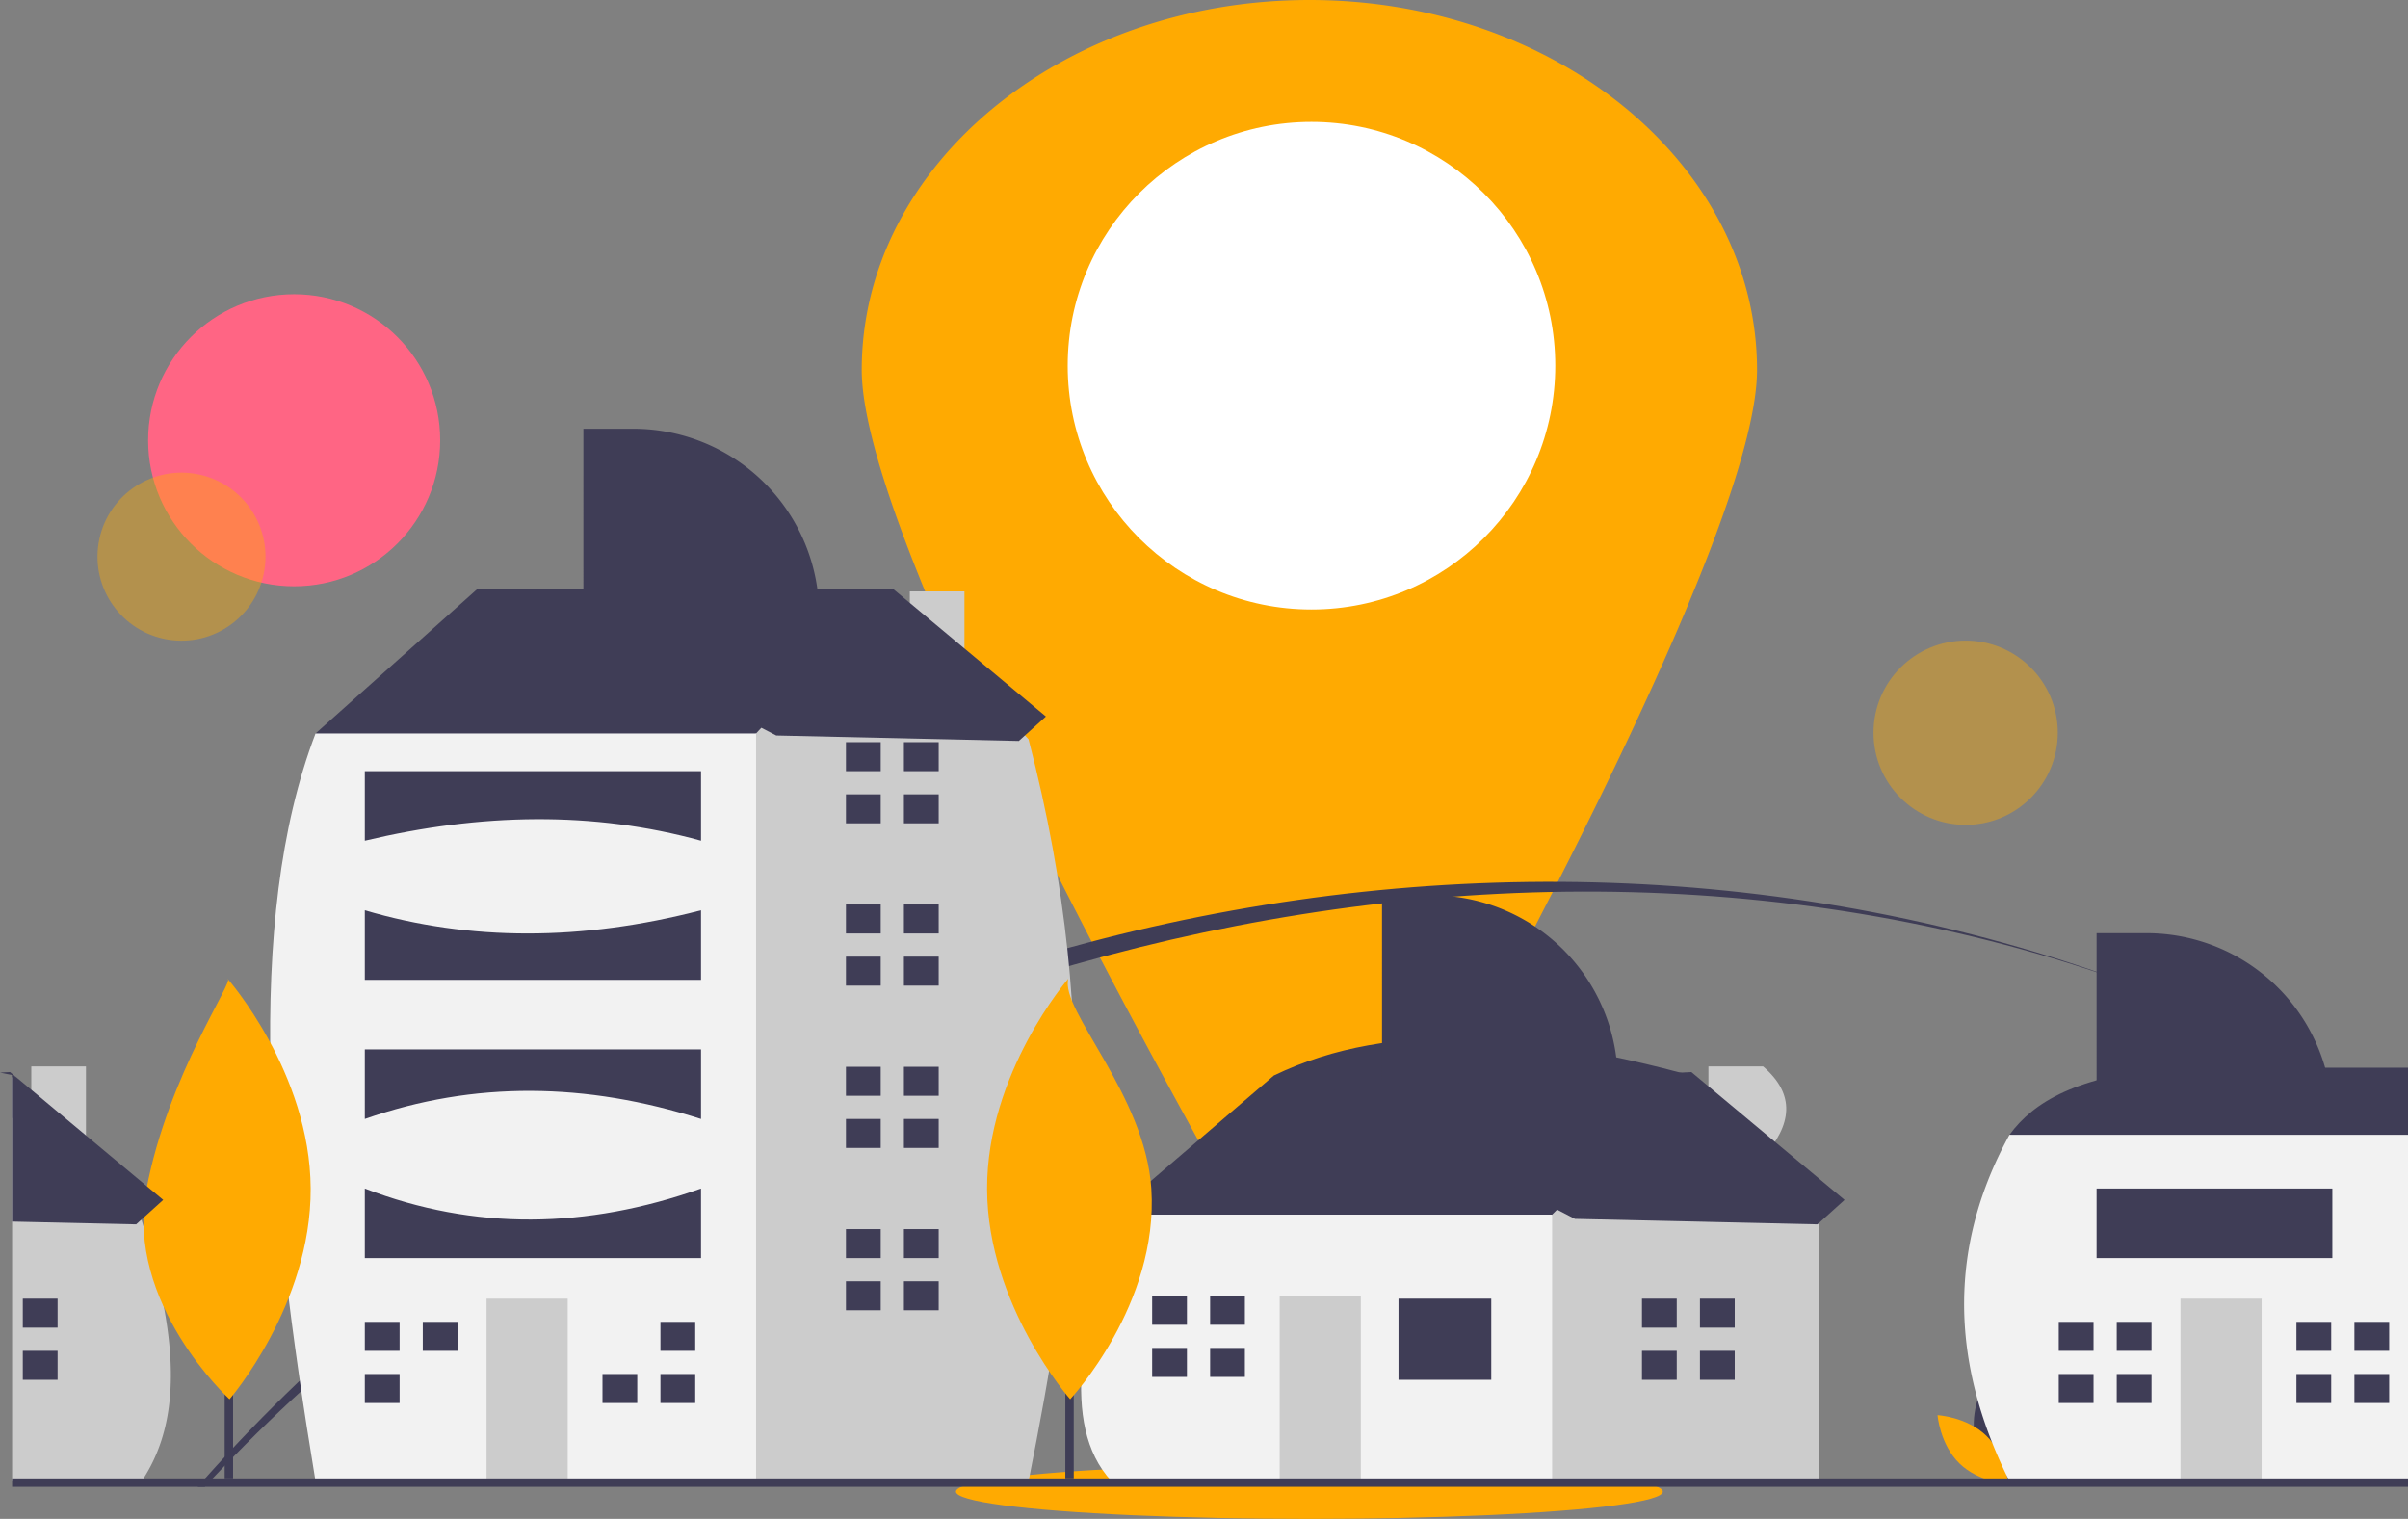 <svg xmlns="http://www.w3.org/2000/svg" width="572.88" height="361.347" viewBox="0 0 572.88 361.347"
     xmlns:xlink="http://www.w3.org/1999/xlink" role="img" artist="Katerina Limpitsouni" source="https://undraw.co/">
    <rect x="0" y="0" width="572.88" height="361.347" fill="#808080" stroke="none"/>
    <path d="M731.572,357.326c0,34.668-54.19,136.907-85.26,192.678a24.312,24.312,0,0,1-42.48,0c-31.07-55.771-85.26-158.01-85.26-192.678,0-48.601,47.682-88,106.5-88S731.572,308.725,731.572,357.326Z"
          transform="translate(-313.56 -269.326)" fill="#ffaa01"/>
    <circle cx="312.012" cy="87" r="58" fill="#fff"/>
    <circle cx="69.982" cy="104.74" r="34.74" fill="#ff6584"/>
    <ellipse cx="311.512" cy="354.856" rx="84.092" ry="6.492" fill="#ffaa01"/>
    <circle cx="356.74" cy="401.758" r="19.986" transform="translate(-410.533 420.211) rotate(-80.783)"
            fill="#ffaa01" opacity="0.4" style="isolation:isolate"/>
    <path d="M824.33,504.856c-157.39-59-349.35-1.48-460.18,116.18-.63.66-1.26,1.33-1.87,2h-1.69c.58-.67,1.18-1.34,1.77-2C475.49,494.426,664.9,443.966,824.33,504.856Z"
          transform="translate(-313.56 -269.326)" fill="#3f3d56"/>
    <path d="M867.34,524.426a375.733,375.733,0,0,0-43.01-19.57A341.325,341.325,0,0,1,867.34,524.426Z"
          transform="translate(-313.56 -269.326)" fill="#3f3d56"/>
    <circle cx="467.641" cy="174.315" r="21.92" fill="#ffaa01" opacity="0.4" style="isolation:isolate"/>
    <path d="M783.641,612.247c1.694,6.262,7.496,10.14,7.496,10.14s3.056-6.274,1.362-12.536-7.496-10.14-7.496-10.14S781.947,605.986,783.641,612.247Z"
          transform="translate(-313.56 -269.326)" fill="#3f3d56"/>
    <path d="M786.13,610.902c4.648,4.525,5.216,11.481,5.216,11.481s-6.968-.381-11.617-4.905-5.216-11.481-5.216-11.481S781.482,606.377,786.13,610.902Z"
          transform="translate(-313.56 -269.326)" fill="#ffaa01"/>
    <path d="M316.92,525.182v9.66l-.48.52v-10.28C316.6,525.112,316.76,525.152,316.92,525.182Z"
          transform="translate(-313.56 -269.326)" fill="#3f3d56"/>
    <path d="M347.7,621.032c-.14.23-.29.46-.44.69h-30.82v-96.06l.48-.48,4.09,4.65v-6.8h13v21.58l13.13,14.91.12.14c.16.5.31,1,.46,1.5a.035.035,0,0,0,.01.02,177.405,177.405,0,0,1,4.84,19.19C355.43,595.662,355,609.682,347.7,621.032Z"
          transform="translate(-313.56 -269.326)" fill="#ccc"/>
    <rect x="5.427" y="308.953" width="8.274" height="6.895" fill="#3f3d56"/>
    <rect x="5.427" y="321.365" width="8.274" height="6.895" fill="#3f3d56"/>
    <path d="M582.148,565.178l-4.137-6.895,38.614-33.098c28.547-13.741,62.958-9.776,99.294,0l0,9.653-35.856,38.615-41.373,8.274Z"
          transform="translate(-313.56 -269.326)" fill="#3f3d56"/>
    <path d="M733.011,544.608c6.857-7.627,7.81-14.88,0-21.577h-13v6.804l-4.092-4.65-33.098,33.098-5.517,5.516-6.895,27.582,12.412,30.339h63.437V559.662Z"
          transform="translate(-313.56 -269.326)" fill="#ccc"/>
    <path d="M578.011,558.283H682.821v63.438l-104.81,0C565.331,608.002,571.918,582.997,578.011,558.283Z"
          transform="translate(-313.56 -269.326)" fill="#f2f2f2"/>
    <rect x="332.715" y="308.953" width="22.065" height="19.307" fill="#3f3d56"/>
    <rect x="304.444" y="308.263" width="19.307" height="44.13" fill="#ccc"/>
    <polygon points="282.379 315.159 282.379 308.264 274.105 308.264 274.105 315.159 281.689 315.159 282.379 315.159"
             fill="#3f3d56"/>
    <polygon points="281.689 320.675 274.105 320.675 274.105 327.571 282.379 327.571 282.379 320.675 281.689 320.675"
             fill="#3f3d56"/>
    <rect x="287.895" y="308.263" width="8.274" height="6.895" fill="#3f3d56"/>
    <rect x="287.895" y="320.675" width="8.274" height="6.895" fill="#3f3d56"/>
    <polygon points="398.911 315.849 398.911 308.953 390.636 308.953 390.636 315.849 398.221 315.849 398.911 315.849"
             fill="#3f3d56"/>
    <polygon points="398.221 321.365 390.636 321.365 390.636 328.26 398.911 328.26 398.911 321.365 398.221 321.365"
             fill="#3f3d56"/>
    <rect x="404.427" y="308.953" width="8.274" height="6.895" fill="#3f3d56"/>
    <rect x="404.427" y="321.365" width="8.274" height="6.895" fill="#3f3d56"/>
    <polygon
            points="81.966 180.01 75.071 174.493 113.685 140.016 211.599 140.016 211.599 170.356 148.162 213.108 81.966 180.01"
            fill="#3f3d56"/>
    <path d="M543.011,428.682V410.031h-13v4.568l-4.852-5.257-31.719,34.477-12.411,8.275-19.245,140.603,29.023,29.023,67.45,0c10.335-51.988,18.53-105.394,0-176.522Z"
          transform="translate(-313.56 -269.326)" fill="#ccc"/>
    <path d="M388.63,443.819l104.81,0V621.72l-104.81,0C377.161,552.607,371.56,488.515,388.63,443.819Z"
          transform="translate(-313.56 -269.326)" fill="#f2f2f2"/>
    <rect x="115.753" y="308.953" width="19.307" height="43.441" fill="#ccc"/>
    <polygon points="95.067 321.365 95.067 314.47 86.793 314.47 86.793 321.365 94.378 321.365 95.067 321.365"
             fill="#3f3d56"/>
    <polygon points="94.378 326.881 86.793 326.881 86.793 333.777 95.067 333.777 95.067 326.881 94.378 326.881"
             fill="#3f3d56"/>
    <rect x="100.583" y="314.469" width="8.274" height="6.895" fill="#3f3d56"/>
    <polygon points="150.92 326.881 143.335 326.881 143.335 333.777 151.609 333.777 151.609 326.881 150.92 326.881"
             fill="#3f3d56"/>
    <rect x="157.125" y="314.469" width="8.274" height="6.895" fill="#3f3d56"/>
    <rect x="157.125" y="326.881" width="8.274" height="6.895" fill="#3f3d56"/>
    <polygon points="209.53 183.457 209.53 176.562 201.256 176.562 201.256 183.457 208.841 183.457 209.53 183.457"
             fill="#3f3d56"/>
    <polygon points="208.841 188.974 201.256 188.974 201.256 195.869 209.53 195.869 209.53 188.974 208.841 188.974"
             fill="#3f3d56"/>
    <rect x="215.047" y="176.562" width="8.274" height="6.895" fill="#3f3d56"/>
    <rect x="215.047" y="188.973" width="8.274" height="6.895" fill="#3f3d56"/>
    <polygon points="209.53 222.072 209.53 215.176 201.256 215.176 201.256 222.072 208.841 222.072 209.53 222.072"
             fill="#3f3d56"/>
    <polygon points="208.841 227.588 201.256 227.588 201.256 234.483 209.53 234.483 209.53 227.588 208.841 227.588"
             fill="#3f3d56"/>
    <rect x="215.047" y="215.176" width="8.274" height="6.895" fill="#3f3d56"/>
    <rect x="215.047" y="227.587" width="8.274" height="6.895" fill="#3f3d56"/>
    <polygon points="209.53 260.686 209.53 253.79 201.256 253.79 201.256 260.686 208.841 260.686 209.53 260.686"
             fill="#3f3d56"/>
    <polygon points="208.841 266.202 201.256 266.202 201.256 273.097 209.53 273.097 209.53 266.202 208.841 266.202"
             fill="#3f3d56"/>
    <rect x="215.047" y="253.79" width="8.274" height="6.895" fill="#3f3d56"/>
    <rect x="215.047" y="266.202" width="8.274" height="6.895" fill="#3f3d56"/>
    <polygon points="209.53 299.3 209.53 292.404 201.256 292.404 201.256 299.3 208.841 299.3 209.53 299.3"
             fill="#3f3d56"/>
    <polygon points="208.841 304.816 201.256 304.816 201.256 311.711 209.53 311.711 209.53 304.816 208.841 304.816"
             fill="#3f3d56"/>
    <rect x="215.047" y="292.404" width="8.274" height="6.895" fill="#3f3d56"/>
    <rect x="215.047" y="304.816" width="8.274" height="6.895" fill="#3f3d56"/>
    <path d="M400.352,452.783H480.339V469.332c-25.638-7.076-52.374-6.568-79.986,0Z"
          transform="translate(-313.56 -269.326)" fill="#3f3d56"/>
    <path d="M400.352,485.881q37.447,11.033,79.986,0v16.549H400.352Z"
          transform="translate(-313.56 -269.326)" fill="#3f3d56"/>
    <path d="M400.352,518.979H480.339V535.528c-27.259-8.704-53.949-9.115-79.986,0Z"
          transform="translate(-313.56 -269.326)" fill="#3f3d56"/>
    <path d="M400.352,552.077c26.086,10.054,52.772,9.635,79.986,0v16.549H400.352Z"
          transform="translate(-313.56 -269.326)" fill="#3f3d56"/>
    <path d="M830.24,523.326h56.2v27.08l-5.02,1.571-16.7,5.212-26.2-6.069-26.17-6.065-13.82-3.201-6.9-2.553C797.37,531.425,807.81,525.23,830.24,523.326Z"
          transform="translate(-313.56 -269.326)" fill="#3f3d56"/>
    <path d="M886.44,539.301v82.421h-94.81c-.03-.051-.05-.097-.08-.148v-.005a1.265,1.265,0,0,0-.08-.167q-2.22-4.469-3.98-8.914c-9.95-25.078-8.87-49.494,4.14-73.187Z"
          transform="translate(-313.56 -269.326)" fill="#f2f2f2"/>
    <rect x="518.753" y="308.953" width="19.307" height="43.441" fill="#ccc"/>
    <polygon points="498.067 321.365 498.067 314.47 489.793 314.47 489.793 321.365 497.378 321.365 498.067 321.365"
             fill="#3f3d56"/>
    <polygon points="497.378 326.881 489.793 326.881 489.793 333.777 498.067 333.777 498.067 326.881 497.378 326.881"
             fill="#3f3d56"/>
    <rect x="503.583" y="314.469" width="8.274" height="6.895" fill="#3f3d56"/>
    <rect x="503.583" y="326.881" width="8.274" height="6.895" fill="#3f3d56"/>
    <polygon points="554.609 321.365 554.609 314.47 546.335 314.47 546.335 321.365 553.92 321.365 554.609 321.365"
             fill="#3f3d56"/>
    <polygon points="553.92 326.881 546.335 326.881 546.335 333.777 554.609 333.777 554.609 326.881 553.92 326.881"
             fill="#3f3d56"/>
    <rect x="560.125" y="314.469" width="8.274" height="6.895" fill="#3f3d56"/>
    <rect x="560.125" y="326.881" width="8.274" height="6.895" fill="#3f3d56"/>
    <path d="M812.353,491.326h11.886a44.202,44.202,0,0,1,44.202,44.202v0h-56.087Z"
          transform="translate(-313.56 -269.326)" fill="#3f3d56"/>
    <path d="M452.353,371.326h11.886a44.202,44.202,0,0,1,44.202,44.202v0h-56.087Z"
          transform="translate(-313.56 -269.326)" fill="#3f3d56"/>
    <path d="M642.353,482.326h11.886a44.202,44.202,0,0,1,44.202,44.202v0h-56.087Z"
          transform="translate(-313.56 -269.326)" fill="#3f3d56"/>
    <rect x="498.793" y="282.751" width="56.087" height="16.549" fill="#3f3d56"/>
    <rect x="2.88" y="351.71" width="570" height="2" fill="#3f3d56"/>
    <rect x="53.451" y="272.705" width="2" height="79" fill="#3f3d56"/>
    <path d="M387.469,552.099c.127,27.624-19.308,50.108-19.308,50.108s-24.889-22.782-19.769-49.928c5.15-27.301,21.199-49.992,19.308-50.108C367.7,502.171,387.341,524.475,387.469,552.099Z"
          transform="translate(-313.56 -269.326)" fill="#ffaa01"/>
    <rect x="253.451" y="272.705" width="2" height="79" fill="#3f3d56"/>
    <path d="M587.469,552.099c1.803,27.566-19.308,50.108-19.308,50.108s-19.642-22.304-19.769-49.928,19.308-50.108,19.308-50.108C565.805,509.743,586.01,529.795,587.469,552.099Z"
          transform="translate(-313.56 -269.326)" fill="#ffaa01"/>
    <polygon points="125.513 144.289 212.387 140.039 248.83 170.458 242.387 176.275 184.678 174.976 125.513 144.289"
             fill="#3f3d56"/>
    <path d="M352.39,554.782l-4.68,4.23-.57.51-1.19,1.08-29.51-.66v-34.86q-1.44-.315-2.88-.6l2.39-.12.49.41,4.57,3.81,13,10.86,14.52,12.12Z"
          transform="translate(-313.56 -269.326)" fill="#3f3d56"/>
    <polygon points="315.513 259.289 402.387 255.039 438.83 285.458 432.387 291.275 374.678 289.976 315.513 259.289"
             fill="#3f3d56"/>
</svg>